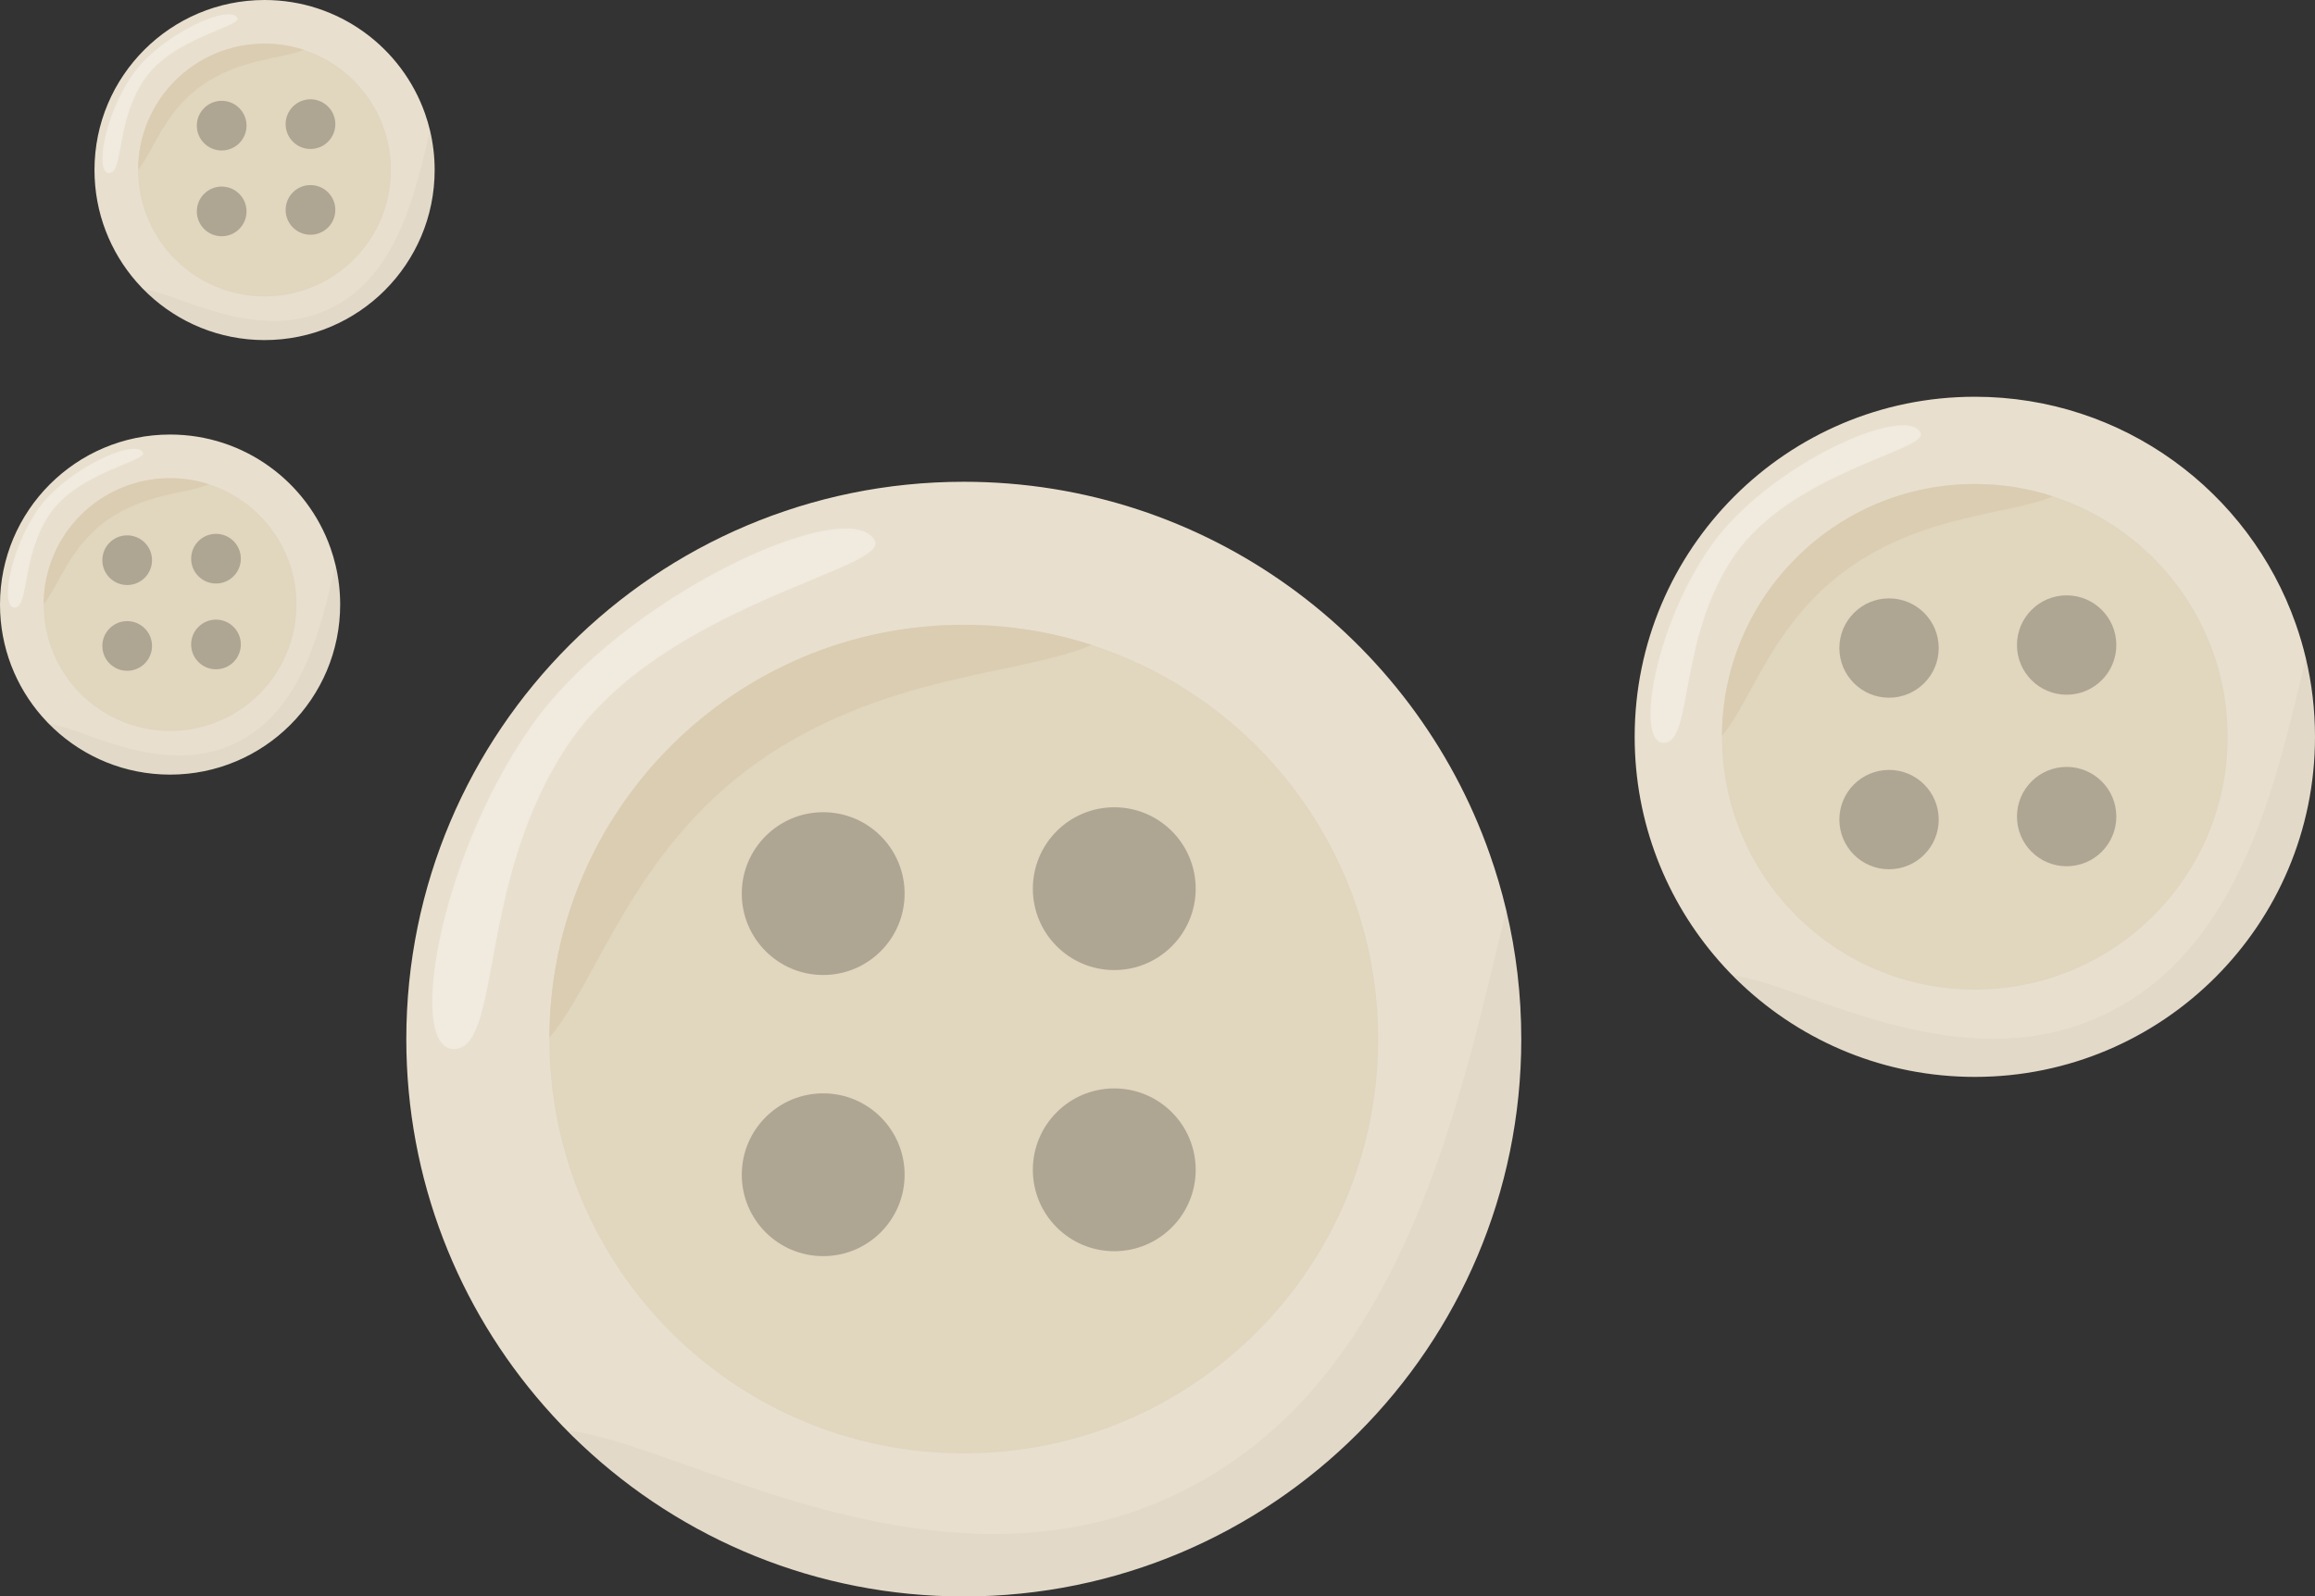 <svg width="245" height="169" viewBox="0 0 245 169" fill="none" xmlns="http://www.w3.org/2000/svg">
<rect x="0" y="0" width="245" height="169" fill="#333333" stroke="none"/>
<g clip-path="url(#clip0_269_191)">
<path d="M245 78C245 97.883 228.883 114 209 114C199.474 114 190.809 110.298 184.373 104.255C183.507 103.445 182.682 102.592 181.901 101.696C176.358 95.366 173 87.073 173 78C173 58.117 189.117 42 209 42C224.687 42 238.033 52.032 242.958 66.034C243.378 67.225 243.738 68.442 244.032 69.685C244.665 72.352 245 75.136 245 78Z" fill="#E8DFCE"/>
<g opacity="0.11">
<path d="M235.761 78C235.761 92.779 223.779 104.761 209 104.761C194.221 104.761 182.239 92.779 182.239 78V77.892C182.297 63.163 194.256 51.239 209 51.239C211.88 51.239 214.652 51.694 217.252 52.539C227.991 56.014 235.761 66.101 235.761 78Z" fill="#A78544"/>
</g>
<path opacity="0.23" d="M199.921 73.858C202.824 73.858 205.177 71.505 205.177 68.602C205.177 65.699 202.824 63.345 199.921 63.345C197.018 63.345 194.664 65.699 194.664 68.602C194.664 71.505 197.018 73.858 199.921 73.858Z" fill="black"/>
<path opacity="0.23" d="M218.717 73.54C221.62 73.54 223.973 71.186 223.973 68.283C223.973 65.38 221.62 63.026 218.717 63.026C215.813 63.026 213.46 65.38 213.46 68.283C213.46 71.186 215.813 73.54 218.717 73.54Z" fill="black"/>
<path opacity="0.23" d="M199.921 92.018C202.824 92.018 205.177 89.664 205.177 86.761C205.177 83.858 202.824 81.504 199.921 81.504C197.018 81.504 194.664 83.858 194.664 86.761C194.664 89.664 197.018 92.018 199.921 92.018Z" fill="black"/>
<path opacity="0.23" d="M218.717 91.699C221.62 91.699 223.973 89.346 223.973 86.442C223.973 83.539 221.62 81.186 218.717 81.186C215.813 81.186 213.46 83.539 213.46 86.442C213.46 89.346 215.813 91.699 218.717 91.699Z" fill="black"/>
<path d="M217.252 52.539C212.772 54.492 203.769 54.367 195.62 60.159C187.598 65.859 185.31 74.336 182.239 77.892C182.297 63.163 194.256 51.239 209 51.239C211.88 51.239 214.652 51.694 217.252 52.539Z" fill="#DBCDB2"/>
<path opacity="0.03" d="M245 78C245 97.883 228.883 114 209 114C199.474 114 190.809 110.298 184.373 104.254C184.071 103.939 183.781 103.617 183.494 103.289C191.37 104.235 209.988 116.386 226.204 105.398C238.106 97.329 241.343 80.641 244.031 69.685C244.665 72.352 245 75.136 245 78Z" fill="black"/>
<path opacity="0.34" d="M183.513 58.885C177.607 67.589 179.177 78.338 176.186 78.637C173 78.956 174.972 66.576 180.965 57.929C186.957 49.283 201.724 42.653 203.266 45.823C204.161 47.664 189.567 49.965 183.513 58.885Z" fill="white"/>
</g>
<g clip-path="url(#clip1_269_191)">
<path d="M46 18C46 27.941 37.941 36 28 36C23.237 36 18.904 34.149 15.687 31.127C15.254 30.723 14.841 30.296 14.451 29.848C11.679 26.683 10 22.537 10 18C10 8.059 18.059 0 28 0C35.843 0 42.516 5.016 44.979 12.017C45.189 12.613 45.369 13.221 45.516 13.842C45.833 15.176 46 16.568 46 18Z" fill="#E8DFCE"/>
<g opacity="0.11">
<path d="M41.38 18C41.38 25.39 35.389 31.381 28 31.381C20.61 31.381 14.619 25.39 14.619 18V17.946C14.648 10.582 20.628 4.62 28 4.62C29.44 4.62 30.826 4.847 32.125 5.269C37.495 7.007 41.38 12.05 41.38 18Z" fill="#A78544"/>
</g>
<path opacity="0.23" d="M23.46 15.929C24.912 15.929 26.089 14.752 26.089 13.301C26.089 11.849 24.912 10.673 23.46 10.673C22.009 10.673 20.832 11.849 20.832 13.301C20.832 14.752 22.009 15.929 23.46 15.929Z" fill="black"/>
<path opacity="0.23" d="M32.859 15.77C34.31 15.77 35.487 14.593 35.487 13.142C35.487 11.69 34.31 10.513 32.859 10.513C31.407 10.513 30.23 11.69 30.23 13.142C30.23 14.593 31.407 15.77 32.859 15.77Z" fill="black"/>
<path opacity="0.23" d="M23.46 25.009C24.912 25.009 26.089 23.832 26.089 22.381C26.089 20.929 24.912 19.752 23.46 19.752C22.009 19.752 20.832 20.929 20.832 22.381C20.832 23.832 22.009 25.009 23.46 25.009Z" fill="black"/>
<path opacity="0.23" d="M32.859 24.849C34.31 24.849 35.487 23.673 35.487 22.221C35.487 20.77 34.31 19.593 32.859 19.593C31.407 19.593 30.23 20.77 30.23 22.221C30.23 23.673 31.407 24.849 32.859 24.849Z" fill="black"/>
<path d="M32.125 5.269C29.886 6.246 25.384 6.184 21.309 9.08C17.298 11.929 16.155 16.168 14.619 17.946C14.648 10.582 20.628 4.62 28 4.62C29.44 4.62 30.826 4.847 32.125 5.269Z" fill="#DBCDB2"/>
<path opacity="0.03" d="M46 18C46 27.942 37.941 36 28 36C23.237 36 18.904 34.149 15.687 31.127C15.535 30.97 15.39 30.809 15.247 30.645C19.185 31.118 28.494 37.193 36.602 31.699C42.553 27.664 44.171 19.321 45.516 13.842C45.833 15.176 46 16.568 46 18Z" fill="black"/>
<path opacity="0.34" d="M15.256 8.442C12.303 12.794 13.088 18.169 11.592 18.319C10 18.478 10.986 12.288 13.982 7.965C16.978 3.641 24.361 0.327 25.132 1.911C25.58 2.832 18.283 3.982 15.256 8.442Z" fill="white"/>
</g>
<g clip-path="url(#clip2_269_191)">
<path d="M36 64C36 73.941 27.941 82 18 82C13.237 82 8.904 80.149 5.687 77.127C5.253 76.723 4.841 76.296 4.451 75.848C1.679 72.683 0 68.537 0 64C0 54.059 8.059 46 18 46C25.843 46 32.516 51.016 34.979 58.017C35.189 58.613 35.369 59.221 35.516 59.843C35.833 61.176 36 62.568 36 64Z" fill="#E8DFCE"/>
<g opacity="0.11">
<path d="M31.38 64C31.38 71.39 25.389 77.381 18 77.381C10.61 77.381 4.619 71.39 4.619 64V63.946C4.648 56.582 10.628 50.62 18 50.62C19.44 50.62 20.826 50.847 22.125 51.269C27.495 53.007 31.38 58.05 31.38 64Z" fill="#A78544"/>
</g>
<path opacity="0.23" d="M13.46 61.929C14.912 61.929 16.089 60.752 16.089 59.301C16.089 57.849 14.912 56.673 13.46 56.673C12.009 56.673 10.832 57.849 10.832 59.301C10.832 60.752 12.009 61.929 13.46 61.929Z" fill="black"/>
<path opacity="0.23" d="M22.859 61.77C24.31 61.77 25.487 60.593 25.487 59.142C25.487 57.69 24.31 56.513 22.859 56.513C21.407 56.513 20.23 57.69 20.23 59.142C20.23 60.593 21.407 61.77 22.859 61.77Z" fill="black"/>
<path opacity="0.23" d="M13.46 71.009C14.912 71.009 16.089 69.832 16.089 68.38C16.089 66.929 14.912 65.752 13.46 65.752C12.009 65.752 10.832 66.929 10.832 68.38C10.832 69.832 12.009 71.009 13.46 71.009Z" fill="black"/>
<path opacity="0.23" d="M22.859 70.85C24.31 70.85 25.487 69.673 25.487 68.221C25.487 66.77 24.31 65.593 22.859 65.593C21.407 65.593 20.23 66.77 20.23 68.221C20.23 69.673 21.407 70.85 22.859 70.85Z" fill="black"/>
<path d="M22.125 51.269C19.886 52.246 15.384 52.184 11.309 55.08C7.298 57.929 6.155 62.168 4.619 63.946C4.648 56.582 10.628 50.62 18 50.62C19.44 50.62 20.826 50.847 22.125 51.269Z" fill="#DBCDB2"/>
<path opacity="0.03" d="M36 64C36 73.942 27.941 82 18 82C13.237 82 8.904 80.149 5.687 77.127C5.535 76.97 5.39 76.809 5.247 76.645C9.185 77.118 18.494 83.193 26.602 77.699C32.553 73.664 34.171 65.321 35.516 59.843C35.833 61.176 36 62.568 36 64Z" fill="black"/>
<path opacity="0.34" d="M5.256 54.442C2.303 58.794 3.088 64.169 1.593 64.319C-0 64.478 0.986 58.288 3.982 53.965C6.978 49.641 14.361 46.327 15.132 47.911C15.58 48.832 8.283 49.982 5.256 54.442Z" fill="white"/>
</g>
<g clip-path="url(#clip3_269_191)">
<path d="M161 110C161 142.586 134.586 169 102 169C86.388 169 72.187 162.933 61.64 153.028C60.22 151.702 58.867 150.303 57.588 148.836C48.503 138.461 43 124.87 43 110C43 77.414 69.414 51 102 51C127.709 51 149.581 67.442 157.653 90.389C158.342 92.342 158.932 94.336 159.413 96.373C160.452 100.743 161 105.306 161 110Z" fill="#E8DFCE"/>
<g opacity="0.11">
<path d="M145.858 110C145.858 134.221 126.221 153.858 102 153.858C77.779 153.858 58.142 134.221 58.142 110V109.822C58.236 85.685 77.836 66.142 102 66.142C106.72 66.142 111.262 66.888 115.523 68.272C133.124 73.968 145.858 90.499 145.858 110Z" fill="#A78544"/>
</g>
<path opacity="0.23" d="M87.12 103.212C91.878 103.212 95.735 99.355 95.735 94.597C95.735 89.839 91.878 85.982 87.12 85.982C82.362 85.982 78.505 89.839 78.505 94.597C78.505 99.355 82.362 103.212 87.12 103.212Z" fill="black"/>
<path opacity="0.23" d="M117.925 102.69C122.683 102.69 126.54 98.833 126.54 94.075C126.54 89.317 122.683 85.46 117.925 85.46C113.167 85.46 109.31 89.317 109.31 94.075C109.31 98.833 113.167 102.69 117.925 102.69Z" fill="black"/>
<path opacity="0.23" d="M87.12 132.973C91.878 132.973 95.735 129.116 95.735 124.358C95.735 119.6 91.878 115.743 87.12 115.743C82.362 115.743 78.505 119.6 78.505 124.358C78.505 129.116 82.362 132.973 87.12 132.973Z" fill="black"/>
<path opacity="0.23" d="M117.925 132.451C122.683 132.451 126.54 128.594 126.54 123.836C126.54 119.078 122.683 115.221 117.925 115.221C113.167 115.221 109.31 119.078 109.31 123.836C109.31 128.594 113.167 132.451 117.925 132.451Z" fill="black"/>
<path d="M115.523 68.272C108.182 71.472 93.427 71.269 80.071 80.761C66.924 90.102 63.175 103.996 58.142 109.822C58.236 85.685 77.836 66.142 102 66.142C106.72 66.142 111.262 66.888 115.523 68.272Z" fill="#DBCDB2"/>
<path opacity="0.03" d="M161 110C161 142.586 134.586 169 102 169C86.389 169 72.187 162.933 61.64 153.028C61.144 152.511 60.669 151.984 60.199 151.446C73.106 152.997 103.619 172.911 130.195 154.903C149.702 141.677 155.006 114.328 159.413 96.373C160.452 100.743 161 105.306 161 110Z" fill="black"/>
<path opacity="0.34" d="M60.23 78.673C50.55 92.937 53.123 110.553 48.221 111.044C43 111.566 46.231 91.277 56.053 77.106C65.874 62.936 90.074 52.07 92.601 57.266C94.069 60.283 70.15 64.053 60.23 78.673Z" fill="white"/>
</g>
<defs>
<clipPath id="clip0_269_191">
<rect width="72" height="72" fill="white" transform="translate(173 42)"/>
</clipPath>
<clipPath id="clip1_269_191">
<rect width="36" height="36" fill="white" transform="translate(10)"/>
</clipPath>
<clipPath id="clip2_269_191">
<rect width="36" height="36" fill="white" transform="translate(0 46)"/>
</clipPath>
<clipPath id="clip3_269_191">
<rect width="118" height="118" fill="white" transform="translate(43 51)"/>
</clipPath>
</defs>
</svg>
